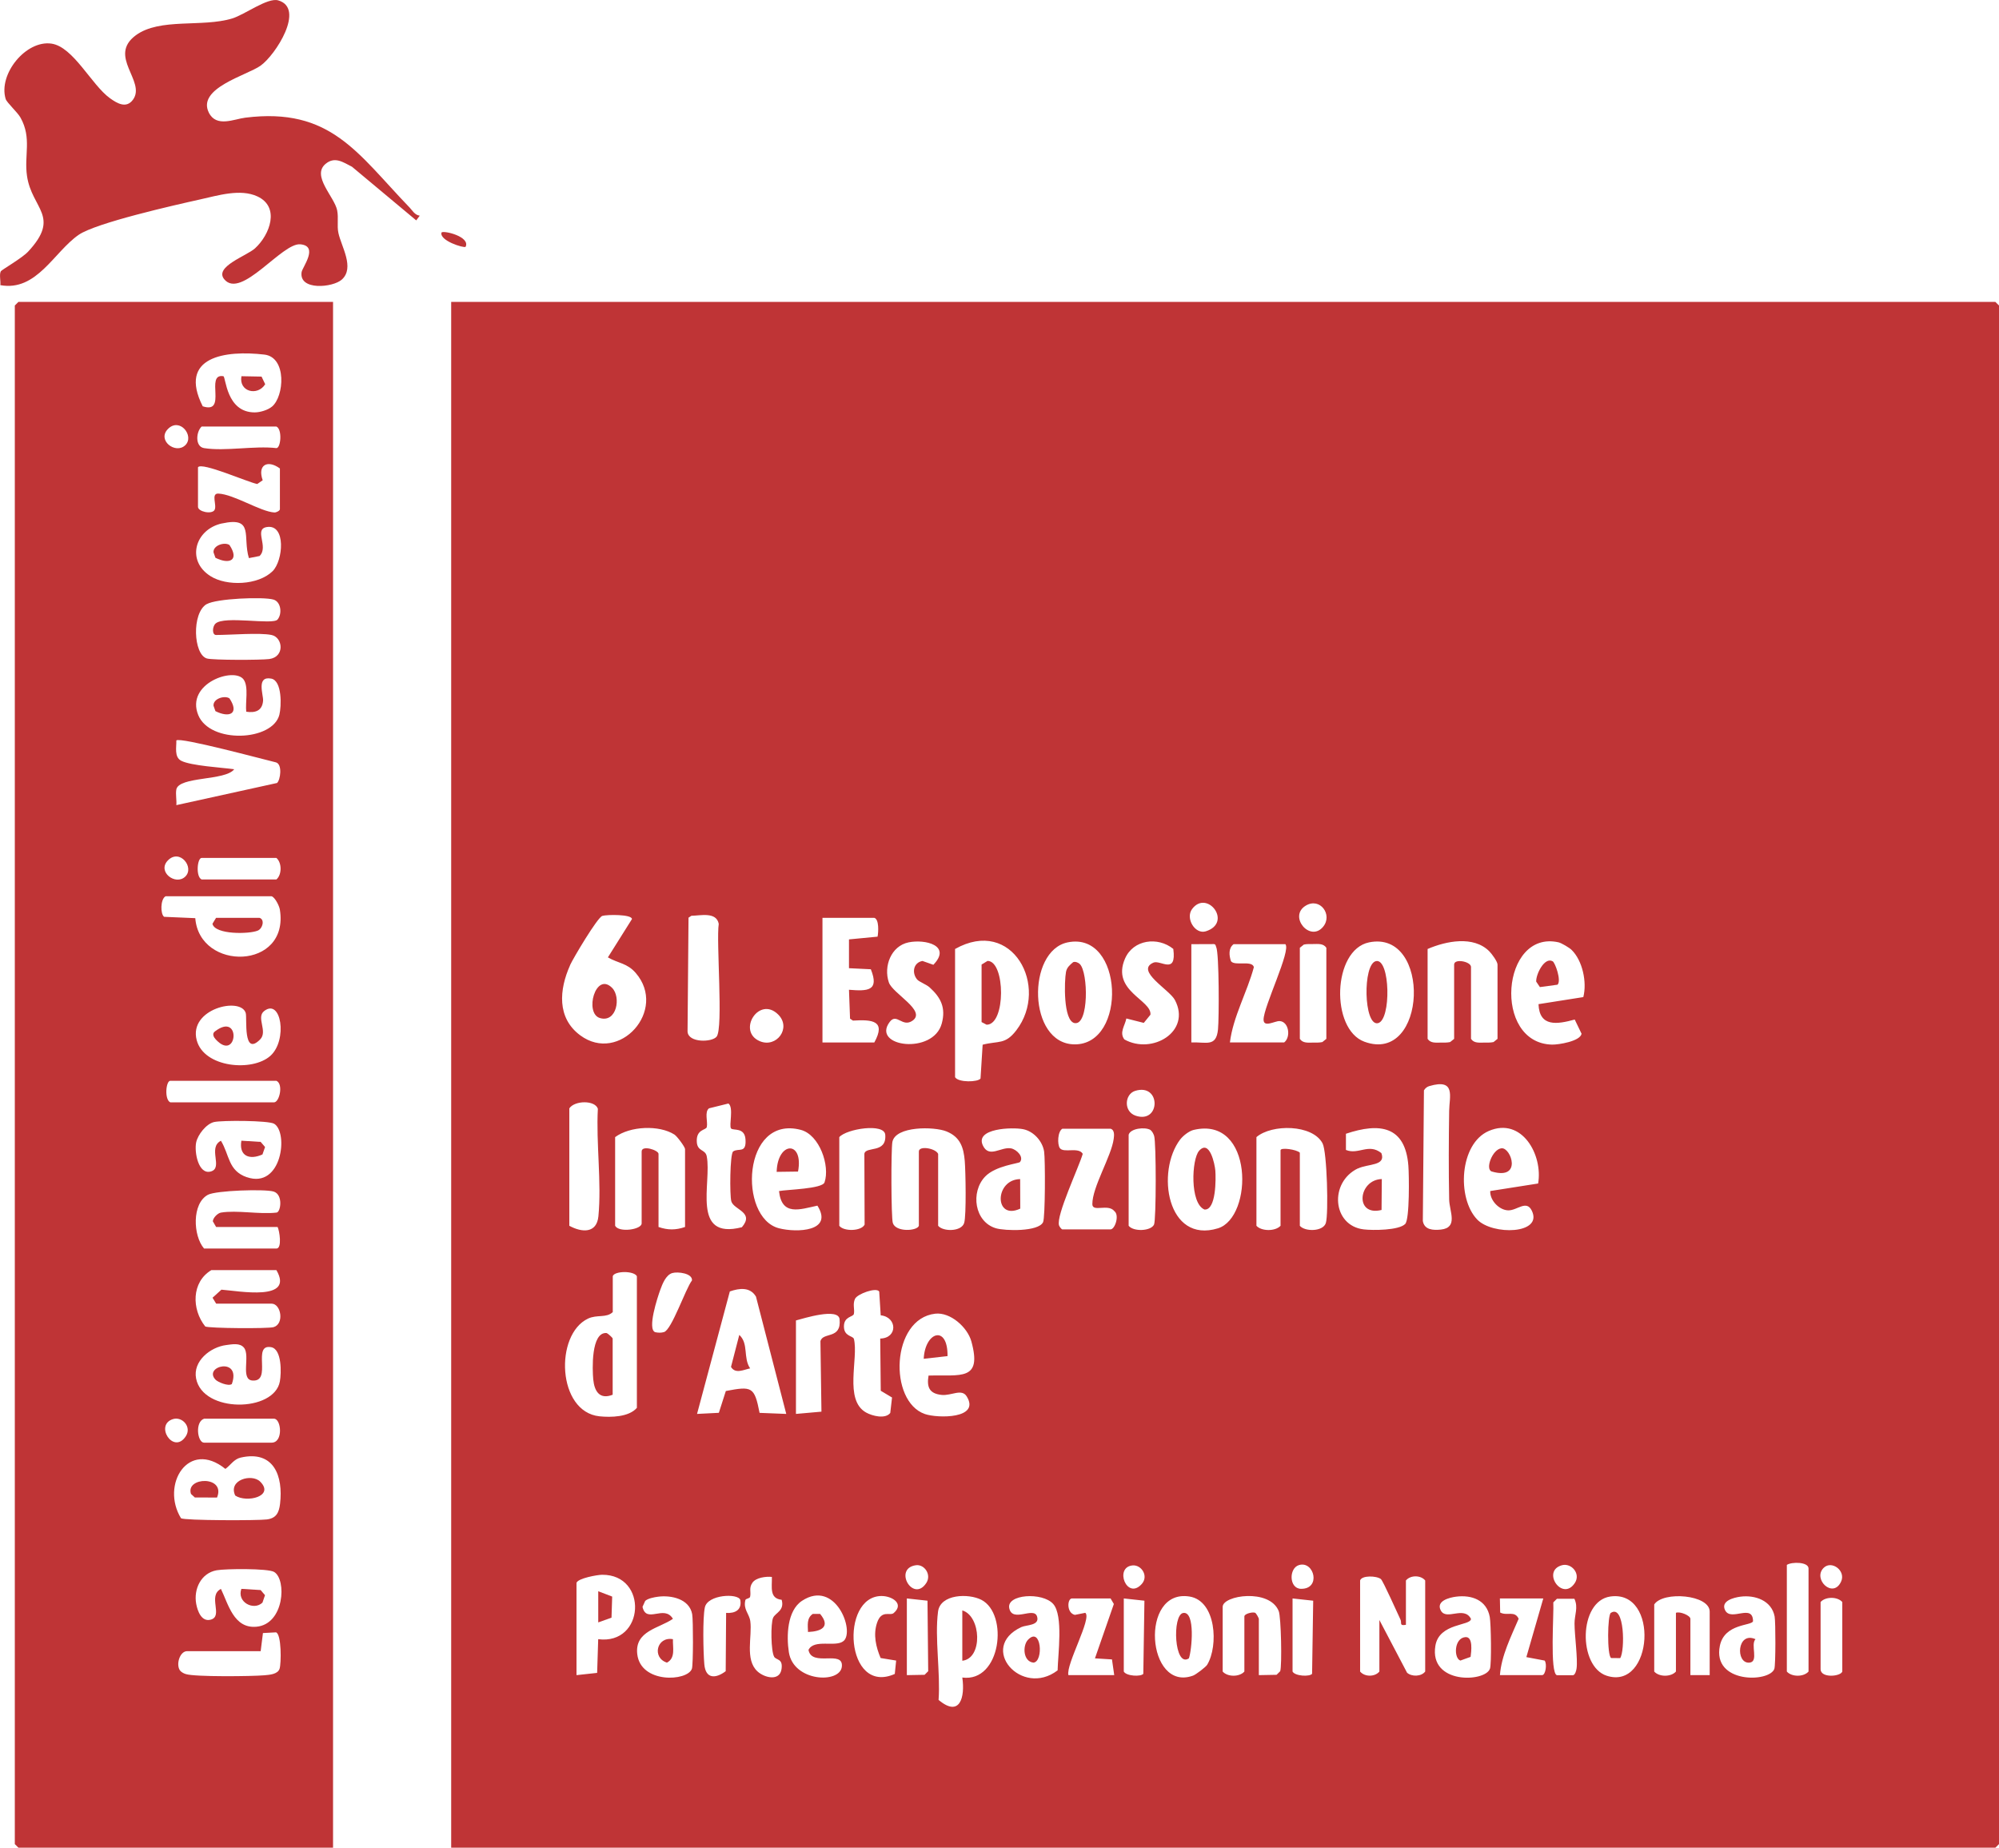 <svg width="132" height="122" viewBox="0 0 132 122" fill="none" xmlns="http://www.w3.org/2000/svg">
<g clip-path="url(#clip0_232_1609)">
<path d="M131.761 19.935H29.793V122H131.761L132 121.763V20.172L131.761 19.935ZM99.596 79.918C100.189 79.93 100.797 79.199 101.153 79.946C101.898 81.497 98.558 81.576 97.546 80.525C96.183 79.111 96.374 75.506 98.313 74.674C100.497 73.737 101.895 76.259 101.567 78.145L98.406 78.642C98.37 79.247 98.991 79.905 99.593 79.918H99.596ZM94.269 62.66C95.492 62.135 97.294 61.767 98.339 62.809C98.507 62.976 98.886 63.492 98.886 63.688V68.594L98.622 68.806C98.421 68.85 98.214 68.841 98.011 68.841C97.686 68.841 97.336 68.895 97.135 68.594V63.847C97.135 63.486 96.021 63.271 96.021 63.688V68.594L95.756 68.806C95.556 68.85 95.349 68.841 95.145 68.841C94.82 68.841 94.47 68.895 94.269 68.594V62.66ZM90.404 62.223C94.543 61.378 94.244 70.3 90.098 68.784C87.844 67.961 87.981 62.72 90.404 62.223ZM86.217 59.802C87.166 59.223 88.016 60.403 87.373 61.188C86.51 62.245 85.058 60.508 86.217 59.802ZM87.583 62.581V68.594L87.319 68.806C87.118 68.85 86.911 68.841 86.707 68.841C86.383 68.841 86.032 68.895 85.832 68.594V62.581L86.096 62.369C86.297 62.324 86.504 62.334 86.707 62.334C87.032 62.334 87.382 62.28 87.583 62.581ZM81.454 62.343H84.876C85.271 62.742 83.434 66.47 83.437 67.325C83.437 67.872 84.189 67.407 84.491 67.42C85.109 67.445 85.255 68.48 84.797 68.831H81.215C81.419 67.141 82.352 65.521 82.797 63.859C82.683 63.382 81.524 63.809 81.285 63.464C81.158 63.093 81.11 62.606 81.454 62.347V62.343ZM78.719 60.02C79.703 58.704 81.422 60.922 79.626 61.492C78.916 61.717 78.26 60.634 78.719 60.02ZM80.428 67.97C80.311 69.157 79.655 68.79 78.668 68.831V62.343L80.155 62.337C80.282 62.347 80.272 62.451 80.311 62.536C80.508 62.964 80.502 67.258 80.428 67.97ZM70.504 62.223C74.204 61.467 74.452 69.005 70.943 68.958C67.861 68.917 67.788 62.777 70.504 62.223ZM68.947 76.041C69.026 76.56 69.023 80.399 68.877 80.699C68.571 81.339 66.362 81.275 65.766 81.101C64.349 80.683 64.069 78.715 65.053 77.686C65.744 76.965 67.272 76.826 67.352 76.728C67.629 76.382 67.126 75.895 66.766 75.826C66.104 75.699 65.308 76.503 64.9 75.629C64.371 74.496 66.845 74.414 67.568 74.56C68.256 74.699 68.842 75.351 68.947 76.037V76.041ZM63.066 62.66C66.861 60.52 69.31 65.157 67.113 68.027C66.374 68.993 65.954 68.708 64.887 68.98L64.747 71.214C64.575 71.458 63.282 71.487 63.066 71.126V62.66ZM63.706 76.658C63.763 77.335 63.817 80.247 63.668 80.747C63.496 81.329 62.286 81.339 61.948 80.937V76.189C61.786 75.819 60.675 75.626 60.675 76.031V80.937C60.563 81.288 59.14 81.373 58.955 80.747C58.841 80.364 58.834 75.886 58.927 75.401C59.131 74.341 61.684 74.379 62.49 74.702C63.4 75.066 63.63 75.749 63.706 76.658ZM58.694 64.869C58.331 63.809 58.838 62.461 59.997 62.223C61.095 61.998 62.859 62.429 61.633 63.704L60.914 63.451C60.302 63.562 60.2 64.249 60.563 64.676C60.694 64.831 61.159 64.992 61.388 65.198C62.133 65.872 62.464 66.546 62.19 67.572C61.633 69.673 57.507 69.122 58.752 67.474C59.217 66.86 59.583 67.869 60.261 67.391C61.191 66.733 58.949 65.609 58.694 64.869ZM58.456 74.927C58.557 76.189 57.16 75.661 57.077 76.183L57.093 80.858C56.873 81.307 55.708 81.32 55.421 80.937V75.082C55.902 74.534 58.392 74.142 58.456 74.924V74.927ZM54.24 93.21L52.559 93.359V87.187C53.068 87.051 55.361 86.329 55.44 87.105C55.577 88.463 54.323 87.931 54.176 88.561L54.243 93.21H54.24ZM54.31 60.603H57.733C58.057 60.701 58.007 61.543 57.949 61.846L56.061 62.027V63.929L57.504 63.999C58.083 65.445 57.281 65.451 56.061 65.353L56.131 67.261L56.322 67.388C57.599 67.312 58.529 67.388 57.733 68.834H54.31V60.606V60.603ZM52.88 74.604C54.119 74.93 54.819 76.978 54.447 78.069C54.3 78.503 51.97 78.541 51.441 78.645C51.619 80.313 52.813 79.857 53.976 79.607C55.058 81.323 52.606 81.402 51.438 81.101C48.738 80.405 49.005 73.585 52.88 74.604ZM51.387 66.989C52.279 67.876 51.276 69.214 50.174 68.749C48.642 68.1 50.117 65.723 51.387 66.989ZM45.465 60.593L45.656 60.467C46.245 60.46 47.305 60.185 47.461 61.002C47.283 62.154 47.773 67.879 47.321 68.448C47.019 68.828 45.442 68.869 45.401 68.113L45.465 60.59V60.593ZM45.691 84.548C45.261 85.114 44.36 87.792 43.85 87.953C43.659 88.013 43.459 88.004 43.268 87.963C42.72 87.779 43.421 85.655 43.599 85.168C43.736 84.791 43.965 84.184 44.395 84.057C44.755 83.953 45.739 84.07 45.694 84.551L45.691 84.548ZM44.535 74.914C44.713 75.028 45.236 75.737 45.236 75.873V81.016C44.621 81.228 44.099 81.228 43.484 81.016V76.189C43.484 75.943 42.37 75.585 42.37 76.031V80.778C42.37 81.19 40.867 81.405 40.619 80.937V75.082C41.606 74.351 43.523 74.268 44.535 74.914ZM37.638 63.736C37.849 63.271 39.453 60.571 39.772 60.476C40.081 60.381 41.727 60.365 41.73 60.685L40.141 63.214C40.829 63.612 41.411 63.587 41.978 64.242C44.102 66.698 40.896 70.274 38.313 68.36C36.756 67.205 36.928 65.331 37.642 63.739L37.638 63.736ZM39.514 80.313C39.402 81.443 38.434 81.395 37.594 80.937V73.183C37.944 72.657 39.285 72.632 39.479 73.208C39.355 75.474 39.733 78.088 39.514 80.313ZM39.501 108.233L39.431 110.458L38.068 110.607V104.514C38.161 104.211 39.437 103.983 39.756 103.98C42.816 103.954 42.586 108.632 39.498 108.233H39.501ZM42.051 92.963C41.523 93.567 40.351 93.596 39.584 93.517C36.788 93.222 36.61 88.121 38.826 87.067C39.425 86.782 40.036 87.042 40.463 86.636V84.263C40.571 83.918 41.838 83.889 42.055 84.263V92.966L42.051 92.963ZM45.688 110.186C45.398 111.024 42.306 111.18 42.08 109.22C41.902 107.673 43.538 107.518 44.436 106.888C43.857 105.923 42.679 107.243 42.427 106.097L42.605 105.704C42.79 105.54 43.198 105.461 43.449 105.429C44.306 105.315 45.519 105.562 45.707 106.581C45.777 106.958 45.78 109.923 45.688 110.189V110.186ZM46.672 74.417C46.751 74.075 46.503 73.411 46.821 73.18L48.101 72.863C48.467 73.129 48.117 74.332 48.276 74.512C48.413 74.667 49.177 74.411 49.228 75.24C49.289 76.189 48.767 75.784 48.413 76.028C48.197 76.177 48.178 78.936 48.292 79.323C48.461 79.889 49.84 80.038 48.989 81.032C45.602 81.896 47.012 78.088 46.668 76.348C46.576 75.873 46.051 76.047 46.012 75.401C45.961 74.55 46.62 74.632 46.672 74.42V74.417ZM47.948 106.499L47.92 110.347C47.254 110.85 46.595 110.863 46.509 109.895C46.439 109.107 46.391 106.831 46.544 106.132C46.729 105.28 48.735 105.185 48.884 105.641C48.999 106.299 48.55 106.537 47.948 106.499ZM51.116 109.391C51.269 109.635 51.709 109.499 51.607 110.205C51.489 111.024 50.489 110.79 50.021 110.363C49.168 109.584 49.684 108.037 49.544 107.04C49.473 106.543 49.066 106.268 49.219 105.654C49.247 105.537 49.499 105.562 49.531 105.435C49.607 105.128 49.438 104.856 49.684 104.505C49.919 104.163 50.578 104.081 50.97 104.122C50.986 104.796 50.792 105.543 51.616 105.632C51.82 106.35 51.206 106.486 51.053 106.815C50.881 107.182 50.906 109.05 51.123 109.395L51.116 109.391ZM50.158 93.292C49.817 91.558 49.661 91.517 47.929 91.846L47.468 93.286L46.028 93.359L48.193 85.272C48.824 85.051 49.534 84.965 49.919 85.614L51.919 93.359L50.155 93.289L50.158 93.292ZM55.701 108.353C55.195 108.79 53.756 108.192 53.387 108.942C53.597 110.097 55.711 108.91 55.59 110.047C55.469 111.183 52.396 111.053 52.091 109.094C51.928 108.037 51.97 106.353 52.957 105.701C55.157 104.249 56.465 107.698 55.705 108.353H55.701ZM56.383 88.406C56.332 88.197 55.727 88.254 55.727 87.583C55.727 86.912 56.338 86.966 56.383 86.76C56.45 86.462 56.29 86.121 56.459 85.76C56.609 85.437 57.87 84.975 58.057 85.279L58.156 86.849C59.242 86.959 59.296 88.355 58.124 88.383L58.159 91.83L58.904 92.276L58.787 93.295C58.459 93.716 57.599 93.495 57.191 93.267C55.714 92.438 56.704 89.7 56.386 88.406H56.383ZM58.15 109.477L59.175 109.645L59.086 110.528C55.816 111.98 55.447 105.388 58.21 105.382C58.914 105.382 59.726 105.897 59.013 106.508C58.771 106.717 58.214 106.265 57.914 107.151C57.65 107.939 57.841 108.743 58.15 109.477ZM61.754 86.741C62.76 86.627 63.884 87.64 64.142 88.57C64.871 91.216 63.423 90.763 61.315 90.827C61.187 91.586 61.362 92.023 62.187 92.105C62.818 92.168 63.502 91.668 63.833 92.2C64.757 93.688 61.917 93.659 61.07 93.365C58.663 92.529 58.834 87.073 61.757 86.741H61.754ZM60.477 103.35C61.038 103.271 61.528 103.97 61.165 104.524C60.293 105.856 58.965 103.565 60.477 103.35ZM61.054 110.585L59.882 110.607V105.543L61.245 105.692L61.292 110.347L61.054 110.585ZM63.544 110.765C63.735 112.059 63.388 113.43 61.977 112.243C62.108 110.433 61.713 108.157 61.942 106.407C62.095 105.252 63.951 105.195 64.805 105.635C66.616 106.572 66.1 111.104 63.544 110.765ZM69.835 110.293C67.457 112.104 64.559 108.787 67.438 107.436C67.772 107.28 68.676 107.347 68.479 106.73C68.266 106.065 66.852 107.167 66.645 106.189C66.447 105.261 68.835 105.109 69.546 105.907C70.224 106.67 69.858 109.249 69.838 110.29L69.835 110.293ZM70.549 110.607C70.376 109.901 72.128 106.822 71.663 106.492L70.978 106.629C70.412 106.502 70.472 105.543 70.787 105.543H73.335L73.551 105.91L72.303 109.499L73.427 109.569L73.576 110.607H70.552H70.549ZM73.335 81.174H70.15C70.096 81.174 69.959 80.997 69.931 80.911C69.724 80.272 71.252 77.044 71.497 76.186C71.224 75.708 70.23 76.161 69.982 75.803C69.813 75.56 69.832 74.718 70.15 74.528H73.335C73.615 74.613 73.57 74.981 73.541 75.199C73.392 76.341 72.124 78.379 72.131 79.509C72.134 80.066 73.172 79.452 73.586 79.971C73.933 80.237 73.627 81.174 73.331 81.174H73.335ZM74.29 63.293C74.831 62.04 76.455 61.824 77.477 62.657C77.706 64.397 76.627 63.359 76.162 63.562C74.946 64.094 77.219 65.341 77.582 66.027C78.687 68.119 76.073 69.657 74.245 68.632C73.898 68.17 74.283 67.733 74.376 67.249L75.528 67.54L75.968 66.999C76.06 66.021 73.36 65.435 74.29 63.29V63.293ZM74.996 73.67C74.175 73.398 74.261 72.243 74.958 72.028C76.678 71.499 76.646 74.218 74.996 73.67ZM75.5 110.515C75.35 110.724 74.369 110.676 74.207 110.369V105.543L75.57 105.692L75.496 110.515H75.5ZM75.398 104.584C74.414 105.695 73.551 103.467 74.793 103.362C75.372 103.315 75.859 104.059 75.398 104.584ZM74.528 80.937V74.924C74.646 74.503 75.608 74.398 75.965 74.607C76.089 74.708 76.159 74.848 76.21 74.996C76.353 75.43 76.35 80.56 76.203 80.861C75.99 81.297 74.847 81.335 74.532 80.94L74.528 80.937ZM79.718 109.917C79.62 110.078 78.961 110.575 78.782 110.638C75.716 111.759 75.229 104.882 78.547 105.416C80.317 105.701 80.463 108.673 79.718 109.914V109.917ZM77.942 75.227C78.126 74.987 78.521 74.677 78.82 74.607C82.797 73.664 82.769 80.386 80.425 81.104C77.063 82.136 76.318 77.351 77.939 75.227H77.942ZM84.536 110.347L84.297 110.585L83.125 110.607V106.888C83.125 106.853 82.953 106.502 82.864 106.483C82.673 106.429 82.17 106.559 82.17 106.73V110.369C81.852 110.736 81.056 110.736 80.737 110.369V106.097C80.737 105.334 83.826 104.866 84.437 106.375C84.596 106.765 84.66 109.967 84.536 110.347ZM86.644 110.515C86.494 110.724 85.513 110.676 85.351 110.369V105.543L86.714 105.692L86.641 110.515H86.644ZM85.905 104.907C85.112 104.891 85.099 103.543 85.774 103.34C86.787 103.036 87.252 104.932 85.905 104.907ZM87.551 80.747C87.379 81.329 86.169 81.339 85.832 80.937V76.11C85.628 75.898 84.558 75.746 84.558 75.952V80.937C84.214 81.31 83.307 81.31 82.966 80.937V75.082C83.982 74.211 86.663 74.234 87.331 75.49C87.631 76.05 87.733 80.133 87.551 80.747ZM89.668 77.155C90.347 76.829 91.537 76.996 91.216 76.136C90.369 75.465 89.71 76.269 88.876 75.93V74.86C91.111 74.11 92.795 74.347 92.999 76.971C93.047 77.588 93.088 80.5 92.792 80.813C92.385 81.244 90.643 81.247 90.044 81.174C87.981 80.927 87.752 78.073 89.665 77.148L89.668 77.155ZM94.11 110.369C93.852 110.708 93.222 110.721 92.913 110.448L91.085 106.967V110.369C90.799 110.724 90.121 110.74 89.812 110.369V104.356C89.92 104.008 90.891 104.04 91.181 104.261C91.327 104.375 92.283 106.534 92.477 106.936C92.582 107.151 92.375 107.369 92.837 107.284V104.356C93.145 103.986 93.824 104.002 94.11 104.356V110.369ZM93.954 80.617L94.027 71.996C94.107 71.86 94.225 71.759 94.378 71.714C96.154 71.189 95.705 72.417 95.693 73.338C95.664 75.284 95.654 77.259 95.693 79.206C95.709 79.987 96.307 81.06 95.148 81.187C94.636 81.24 94.053 81.212 93.954 80.62V80.617ZM98.383 110.186C98.074 111.078 94.362 111.236 94.782 108.67C95.03 107.141 97.135 107.366 97.132 106.888C96.664 106.005 95.502 107.034 95.139 106.334C94.811 105.708 95.705 105.483 96.145 105.426C97.186 105.293 98.17 105.651 98.374 106.768C98.456 107.214 98.498 109.86 98.386 110.186H98.383ZM101.831 110.607H99.045C99.138 109.331 99.778 108.062 100.281 106.885C100.023 106.322 99.517 106.714 99.061 106.473L99.042 105.543H101.908L100.79 109.417L101.997 109.645C102.166 109.86 102.064 110.607 101.828 110.607H101.831ZM104.105 110.17C104.086 110.3 104.019 110.578 103.876 110.613H102.812C102.325 110.502 102.618 106.473 102.57 105.803L102.809 105.565H103.962C104.232 106.141 103.968 106.629 103.971 107.198C103.974 108.005 104.194 109.546 104.105 110.17ZM103.14 103.35C103.761 103.182 104.398 103.904 103.99 104.524C103.159 105.787 101.765 103.723 103.14 103.35ZM104.547 65.837L101.593 66.303C101.65 67.828 102.828 67.635 103.984 67.319L104.436 68.258C104.34 68.758 102.908 68.983 102.487 68.974C98.546 68.885 99.131 61.369 102.914 62.22C103.105 62.264 103.624 62.571 103.771 62.714C104.503 63.423 104.802 64.856 104.551 65.837H104.547ZM106.092 110.645C104.2 110.028 104.229 105.723 106.33 105.416C109.591 104.942 109.158 111.645 106.092 110.645ZM112.896 110.607H111.622V106.888C111.622 106.67 110.922 106.379 110.667 106.492V110.369C110.349 110.736 109.553 110.736 109.234 110.369V105.939C109.82 105.043 112.896 105.29 112.896 106.413V110.607ZM117.169 110.186C116.85 111.11 113.052 111.173 113.568 108.667C113.877 107.179 115.669 107.363 115.758 107.046C115.746 105.853 114.313 107.081 113.921 106.334C113.593 105.708 114.488 105.483 114.927 105.426C115.883 105.302 116.987 105.673 117.185 106.739C117.252 107.103 117.255 109.929 117.166 110.189L117.169 110.186ZM119.423 110.369C119.105 110.736 118.309 110.736 117.99 110.369V103.328C118.318 103.112 119.423 103.125 119.423 103.565V110.369ZM120.417 103.527C120.942 103.002 121.907 103.707 121.572 104.432C121.037 105.587 119.681 104.268 120.417 103.527ZM121.652 110.369C121.547 110.702 120.219 110.822 120.219 110.211V105.78C120.538 105.413 121.334 105.413 121.652 105.78V110.369Z" fill="#BF3436"/>
<path d="M0.978 20.172V121.763L1.216 122H21.992V19.935H1.216L0.978 20.172ZM11.437 93.697C12.036 93.523 12.682 94.216 12.262 94.846C11.447 96.068 10.176 94.067 11.437 93.697ZM17.439 66.761C18.566 65.875 19.009 68.67 17.859 69.711C16.672 70.784 13.465 70.502 12.988 68.679C12.446 66.606 15.901 65.796 16.226 66.888C16.328 67.227 16.025 69.793 17.175 68.635C17.703 68.103 16.898 67.189 17.439 66.761ZM11.641 52.134C11.81 51.248 14.885 51.567 15.465 50.792C14.669 50.681 12.606 50.564 11.966 50.232C11.491 49.985 11.66 49.323 11.644 48.89C11.883 48.653 17.423 50.149 18.225 50.339C18.662 50.466 18.518 51.507 18.292 51.7L11.644 53.162C11.676 52.836 11.584 52.441 11.644 52.131L11.641 52.134ZM14.166 33.677C13.968 33.984 13.074 33.781 13.074 33.465V30.854C13.312 30.483 16.395 31.854 16.987 31.958L17.347 31.711C16.984 30.695 17.671 30.335 18.483 30.933V33.623C18.483 33.718 18.254 33.844 18.117 33.838C17.194 33.781 15.455 32.642 14.424 32.591C13.902 32.566 14.35 33.379 14.163 33.677H14.166ZM18.251 29.588C16.799 29.42 14.86 29.812 13.475 29.588C12.87 29.49 12.943 28.509 13.316 28.163H18.251C18.652 28.344 18.544 29.588 18.251 29.588ZM14.659 34.563C16.808 34.094 16.003 35.433 16.436 36.851L17.14 36.712C17.767 36.098 16.735 34.943 17.62 34.8C18.9 34.594 18.706 37.025 17.996 37.718C17.05 38.645 14.971 38.728 13.889 38.035C12.265 37 12.895 34.943 14.659 34.56V34.563ZM18.48 91.216C18.104 93.257 13.402 93.311 12.95 91.026C12.72 89.874 13.895 88.94 14.946 88.811C15.325 88.763 15.844 88.652 16.114 88.991C16.535 89.52 15.866 91.083 16.659 91.153C18.006 91.27 16.608 88.713 17.907 88.953C18.62 89.086 18.582 90.665 18.48 91.213V91.216ZM17.933 95.257H13.475C13.039 95.257 12.857 93.89 13.475 93.675H18.092C18.576 93.675 18.722 95.257 17.933 95.257ZM14.271 81.016H18.331C18.455 81.256 18.642 82.44 18.251 82.44H13.475C12.742 81.589 12.666 79.465 13.726 78.892C14.264 78.601 17.477 78.503 18.06 78.674C18.719 78.867 18.537 80.066 18.251 80.066C17.136 80.196 15.649 79.889 14.589 80.066C14.37 80.104 14.061 80.415 14.054 80.642L14.271 81.016ZM13.952 83.864H18.251C19.461 85.947 15.78 85.241 14.621 85.155L14.035 85.687L14.274 86.079H17.936C18.556 86.079 18.792 87.418 18.063 87.63C17.706 87.735 13.809 87.709 13.554 87.586C12.644 86.447 12.641 84.649 13.956 83.864H13.952ZM16.302 77.731C15.057 77.303 15.162 76.262 14.589 75.322C13.691 75.781 14.761 77.117 13.921 77.351C13.096 77.582 12.822 76.066 12.953 75.433C13.058 74.927 13.618 74.202 14.143 74.085C14.675 73.968 17.729 73.98 18.101 74.199C19.063 74.772 18.611 78.522 16.302 77.728V77.731ZM16.261 46.994C16.872 47.086 17.321 46.925 17.372 46.266C17.401 45.886 16.904 44.62 17.907 44.807C18.642 44.943 18.585 46.649 18.448 47.194C18.003 48.944 13.873 49.124 13.093 47.219C12.233 45.121 15.478 44.013 16.089 44.87C16.433 45.352 16.188 46.406 16.261 46.997V46.994ZM13.65 39.892C14.274 39.519 17.385 39.392 18.057 39.589C18.566 39.737 18.642 40.538 18.327 40.908C18.009 41.282 14.803 40.633 14.229 41.177C14.013 41.383 13.997 41.927 14.268 41.927C15.21 41.927 17.14 41.763 17.929 41.927C18.684 42.082 18.824 43.38 17.776 43.516C17.248 43.586 14.051 43.595 13.659 43.478C12.771 43.212 12.644 40.484 13.647 39.886L13.65 39.892ZM13.316 56.647H18.251C18.62 56.963 18.62 57.755 18.251 58.071H13.316C12.914 57.891 13.023 56.647 13.316 56.647ZM18.251 71.363C18.729 71.578 18.451 72.787 18.092 72.787H11.246C10.845 72.607 10.953 71.363 11.246 71.363H18.251ZM14.885 96.989C15.226 96.742 15.446 96.343 15.895 96.242C18.088 95.742 18.709 97.463 18.493 99.296C18.423 99.888 18.235 100.248 17.62 100.327C17.047 100.403 12.188 100.403 11.953 100.248C10.6 98.042 12.431 95.014 14.882 96.989H14.885ZM18.461 110.186C18.337 110.556 17.792 110.585 17.461 110.616C16.652 110.689 12.864 110.73 12.271 110.537C12.122 110.49 11.982 110.417 11.88 110.293C11.606 109.885 11.88 109.024 12.357 109.024H17.213L17.363 107.828L18.225 107.781C18.595 107.901 18.576 109.844 18.461 110.186ZM16.939 107.41C15.439 107.549 15.076 105.92 14.589 104.913C13.691 105.372 14.761 106.708 13.921 106.942C13.316 107.113 13.045 106.388 12.956 105.901C12.777 104.926 13.274 103.866 14.309 103.682C14.898 103.578 17.7 103.552 18.101 103.793C18.939 104.29 18.779 107.239 16.939 107.41ZM17.458 23.413C18.951 23.587 18.77 26.176 17.961 26.847C17.687 27.075 17.178 27.23 16.818 27.23C14.93 27.233 14.917 24.869 14.748 24.84C13.51 24.635 15.044 27.369 13.386 26.828C11.727 23.53 14.908 23.116 17.458 23.413ZM11.09 28.325C11.873 27.531 12.854 28.787 12.239 29.392C11.599 30.021 10.351 29.072 11.09 28.325ZM11.09 56.808C11.873 56.014 12.854 57.27 12.239 57.875C11.599 58.505 10.351 57.555 11.09 56.808ZM10.928 59.179H17.933C18.155 59.242 18.439 59.805 18.48 60.058C19.127 64.059 13.169 64.15 12.895 60.625L10.838 60.536C10.584 60.359 10.587 59.378 10.928 59.182V59.179Z" fill="#BF3436"/>
<path d="M27.02 13.675C23.61 10.137 21.843 7.064 16.197 7.77C15.455 7.861 14.287 8.434 13.79 7.437C12.985 5.82 16.305 4.975 17.203 4.339C18.194 3.64 20.174 0.548 18.372 0.025C17.671 -0.177 16.165 0.965 15.334 1.219C13.348 1.823 10.555 1.162 8.969 2.329C7.091 3.716 9.657 5.364 8.785 6.577C8.345 7.187 7.74 6.83 7.26 6.485C6.043 5.608 4.843 3.089 3.397 2.88C1.719 2.636 -0.124 4.887 0.373 6.532C0.446 6.776 1.156 7.409 1.356 7.77C2.111 9.127 1.583 10.248 1.783 11.618C2.102 13.802 4.034 14.277 1.856 16.615C1.455 17.046 0.112 17.815 0.057 17.91C-0.064 18.122 0.057 18.565 0.022 18.828C2.426 19.264 3.563 16.631 5.196 15.505C6.343 14.713 11.533 13.542 13.198 13.172C14.398 12.906 15.863 12.447 16.99 12.966C18.509 13.662 17.824 15.498 16.84 16.397C16.299 16.894 14.121 17.612 14.809 18.441C15.927 19.79 18.62 16.017 19.833 16.131C21.069 16.245 19.967 17.641 19.916 17.967C19.731 19.21 21.992 18.989 22.575 18.457C23.434 17.675 22.54 16.286 22.346 15.384C22.241 14.894 22.365 14.397 22.263 13.884C22.081 12.988 20.556 11.609 21.499 10.82C22.113 10.308 22.661 10.716 23.243 11.01L27.485 14.552L27.717 14.239C27.392 14.207 27.22 13.881 27.02 13.672V13.675Z" fill="#BF3436"/>
<path d="M30.745 16.296C31.07 15.628 29.315 15.204 29.156 15.349C28.991 15.887 30.643 16.4 30.745 16.296Z" fill="#BF3436"/>
<path d="M39.615 67.22C40.724 67.549 41.023 65.837 40.421 65.23C39.326 64.122 38.574 66.91 39.615 67.22Z" fill="#BF3436"/>
<path d="M65.215 63.445L64.817 63.688V67.486L65.148 67.66C66.428 67.67 66.39 63.458 65.215 63.448V63.445Z" fill="#BF3436"/>
<path d="M40.062 88.02C39.014 87.921 39.116 90.46 39.173 91.074C39.25 91.874 39.6 92.428 40.456 92.093V88.374C40.456 88.339 40.16 88.058 40.062 88.02Z" fill="#BF3436"/>
<path d="M48.27 90.254C48.556 90.744 49.12 90.434 49.534 90.352C49.056 89.656 49.451 88.719 48.817 88.143L48.27 90.257V90.254Z" fill="#BF3436"/>
<path d="M70.969 67.553C71.905 67.711 71.867 64.217 71.303 63.654C71.207 63.559 71.001 63.473 70.864 63.53C70.65 63.711 70.45 63.875 70.392 64.17C70.278 64.765 70.198 67.426 70.969 67.556V67.553Z" fill="#BF3436"/>
<path d="M90.987 67.559C91.881 67.369 91.802 63.261 90.862 63.461C89.968 63.651 90.047 67.758 90.987 67.559Z" fill="#BF3436"/>
<path d="M79.18 75.987C78.687 76.537 78.559 79.459 79.537 79.864C80.314 79.924 80.291 77.803 80.253 77.297C80.218 76.87 79.877 75.212 79.18 75.984V75.987Z" fill="#BF3436"/>
<path d="M91.228 79.892L91.245 77.851C89.681 77.895 89.43 80.339 91.228 79.892Z" fill="#BF3436"/>
<path d="M60.996 89.719L62.569 89.542C62.592 87.45 61.082 87.925 60.996 89.719Z" fill="#BF3436"/>
<path d="M99.154 75.819C98.546 75.873 98.046 77.218 98.511 77.354C100.536 77.946 99.784 75.765 99.154 75.819Z" fill="#BF3436"/>
<path d="M51.285 77.376L52.696 77.357C53.087 75.297 51.343 75.335 51.285 77.376Z" fill="#BF3436"/>
<path d="M102.529 63.473C101.981 63.163 101.411 64.353 101.44 64.815L101.685 65.176L102.85 65.018C103.118 64.739 102.688 63.562 102.529 63.473Z" fill="#BF3436"/>
<path d="M67.371 79.804L67.364 77.854C65.658 77.883 65.645 80.614 67.371 79.804Z" fill="#BF3436"/>
<path d="M63.544 106.334V109.657C64.916 109.505 64.788 106.698 63.544 106.334Z" fill="#BF3436"/>
<path d="M39.504 107.125L40.38 106.812L40.424 105.42L39.504 105.068V107.125Z" fill="#BF3436"/>
<path d="M78.129 106.502C77.391 106.622 77.531 110.148 78.505 109.499C78.696 108.989 78.951 106.369 78.129 106.502Z" fill="#BF3436"/>
<path d="M106.369 106.492C106.146 106.635 106.111 109.309 106.388 109.477L106.986 109.483C107.308 109.005 107.286 105.897 106.369 106.496V106.492Z" fill="#BF3436"/>
<path d="M115.526 109.781C116.156 109.721 115.571 108.591 115.921 108.233C114.692 107.686 114.587 109.869 115.526 109.781Z" fill="#BF3436"/>
<path d="M96.762 108.097C96.005 108.16 95.992 109.502 96.434 109.645L97.109 109.398C97.151 109.066 97.291 108.053 96.762 108.097Z" fill="#BF3436"/>
<path d="M44.436 108.233C43.363 108.037 43.035 109.464 44.041 109.781C44.624 109.47 44.414 108.79 44.436 108.233Z" fill="#BF3436"/>
<path d="M67.88 108.274C67.517 108.654 67.549 109.705 68.24 109.781C68.924 109.727 68.765 107.347 67.88 108.274Z" fill="#BF3436"/>
<path d="M53.67 106.565C53.259 106.841 53.342 107.312 53.355 107.758C54.246 107.72 54.858 107.41 54.154 106.565H53.67Z" fill="#BF3436"/>
<path d="M17.178 97.827C16.627 97.283 15.048 97.71 15.532 98.748C16.28 99.251 18.162 98.802 17.178 97.827Z" fill="#BF3436"/>
<path d="M12.86 98.875L14.331 98.881C14.93 97.416 12.23 97.508 12.612 98.644L12.864 98.875H12.86Z" fill="#BF3436"/>
<path d="M17.019 61.448C17.359 61.302 17.493 60.704 17.133 60.603H14.268L14.029 60.995C14.188 61.726 16.465 61.682 17.015 61.448H17.019Z" fill="#BF3436"/>
<path d="M17.512 25.369L17.27 24.866L15.943 24.841C15.758 25.869 17.009 26.176 17.512 25.369Z" fill="#BF3436"/>
<path d="M15.153 35.987C14.834 35.769 14.061 36.006 14.099 36.471L14.226 36.829C15.165 37.297 15.818 36.987 15.153 35.987Z" fill="#BF3436"/>
<path d="M15.939 75.319C15.767 76.338 16.48 76.61 17.331 76.227L17.503 75.737L17.213 75.398L15.939 75.319Z" fill="#BF3436"/>
<path d="M14.099 46.599L14.226 46.956C15.165 47.425 15.818 47.114 15.153 46.114C14.834 45.896 14.061 46.133 14.099 46.599Z" fill="#BF3436"/>
<path d="M15.939 104.91C15.624 105.793 16.757 106.372 17.331 105.818L17.499 105.328L17.21 104.989L15.936 104.91H15.939Z" fill="#BF3436"/>
<path d="M14.236 91.102C14.382 91.254 15.076 91.555 15.309 91.387C15.958 89.555 13.373 90.21 14.236 91.102Z" fill="#BF3436"/>
<path d="M14.175 68.116C13.991 68.268 14.118 68.493 14.242 68.626C15.688 70.195 15.962 66.727 14.175 68.116Z" fill="#BF3436"/>
</g>
<defs>
<clipPath id="clip0_232_1609">
<rect width="132" height="122" fill="white"/>
</clipPath>
</defs>
</svg>
